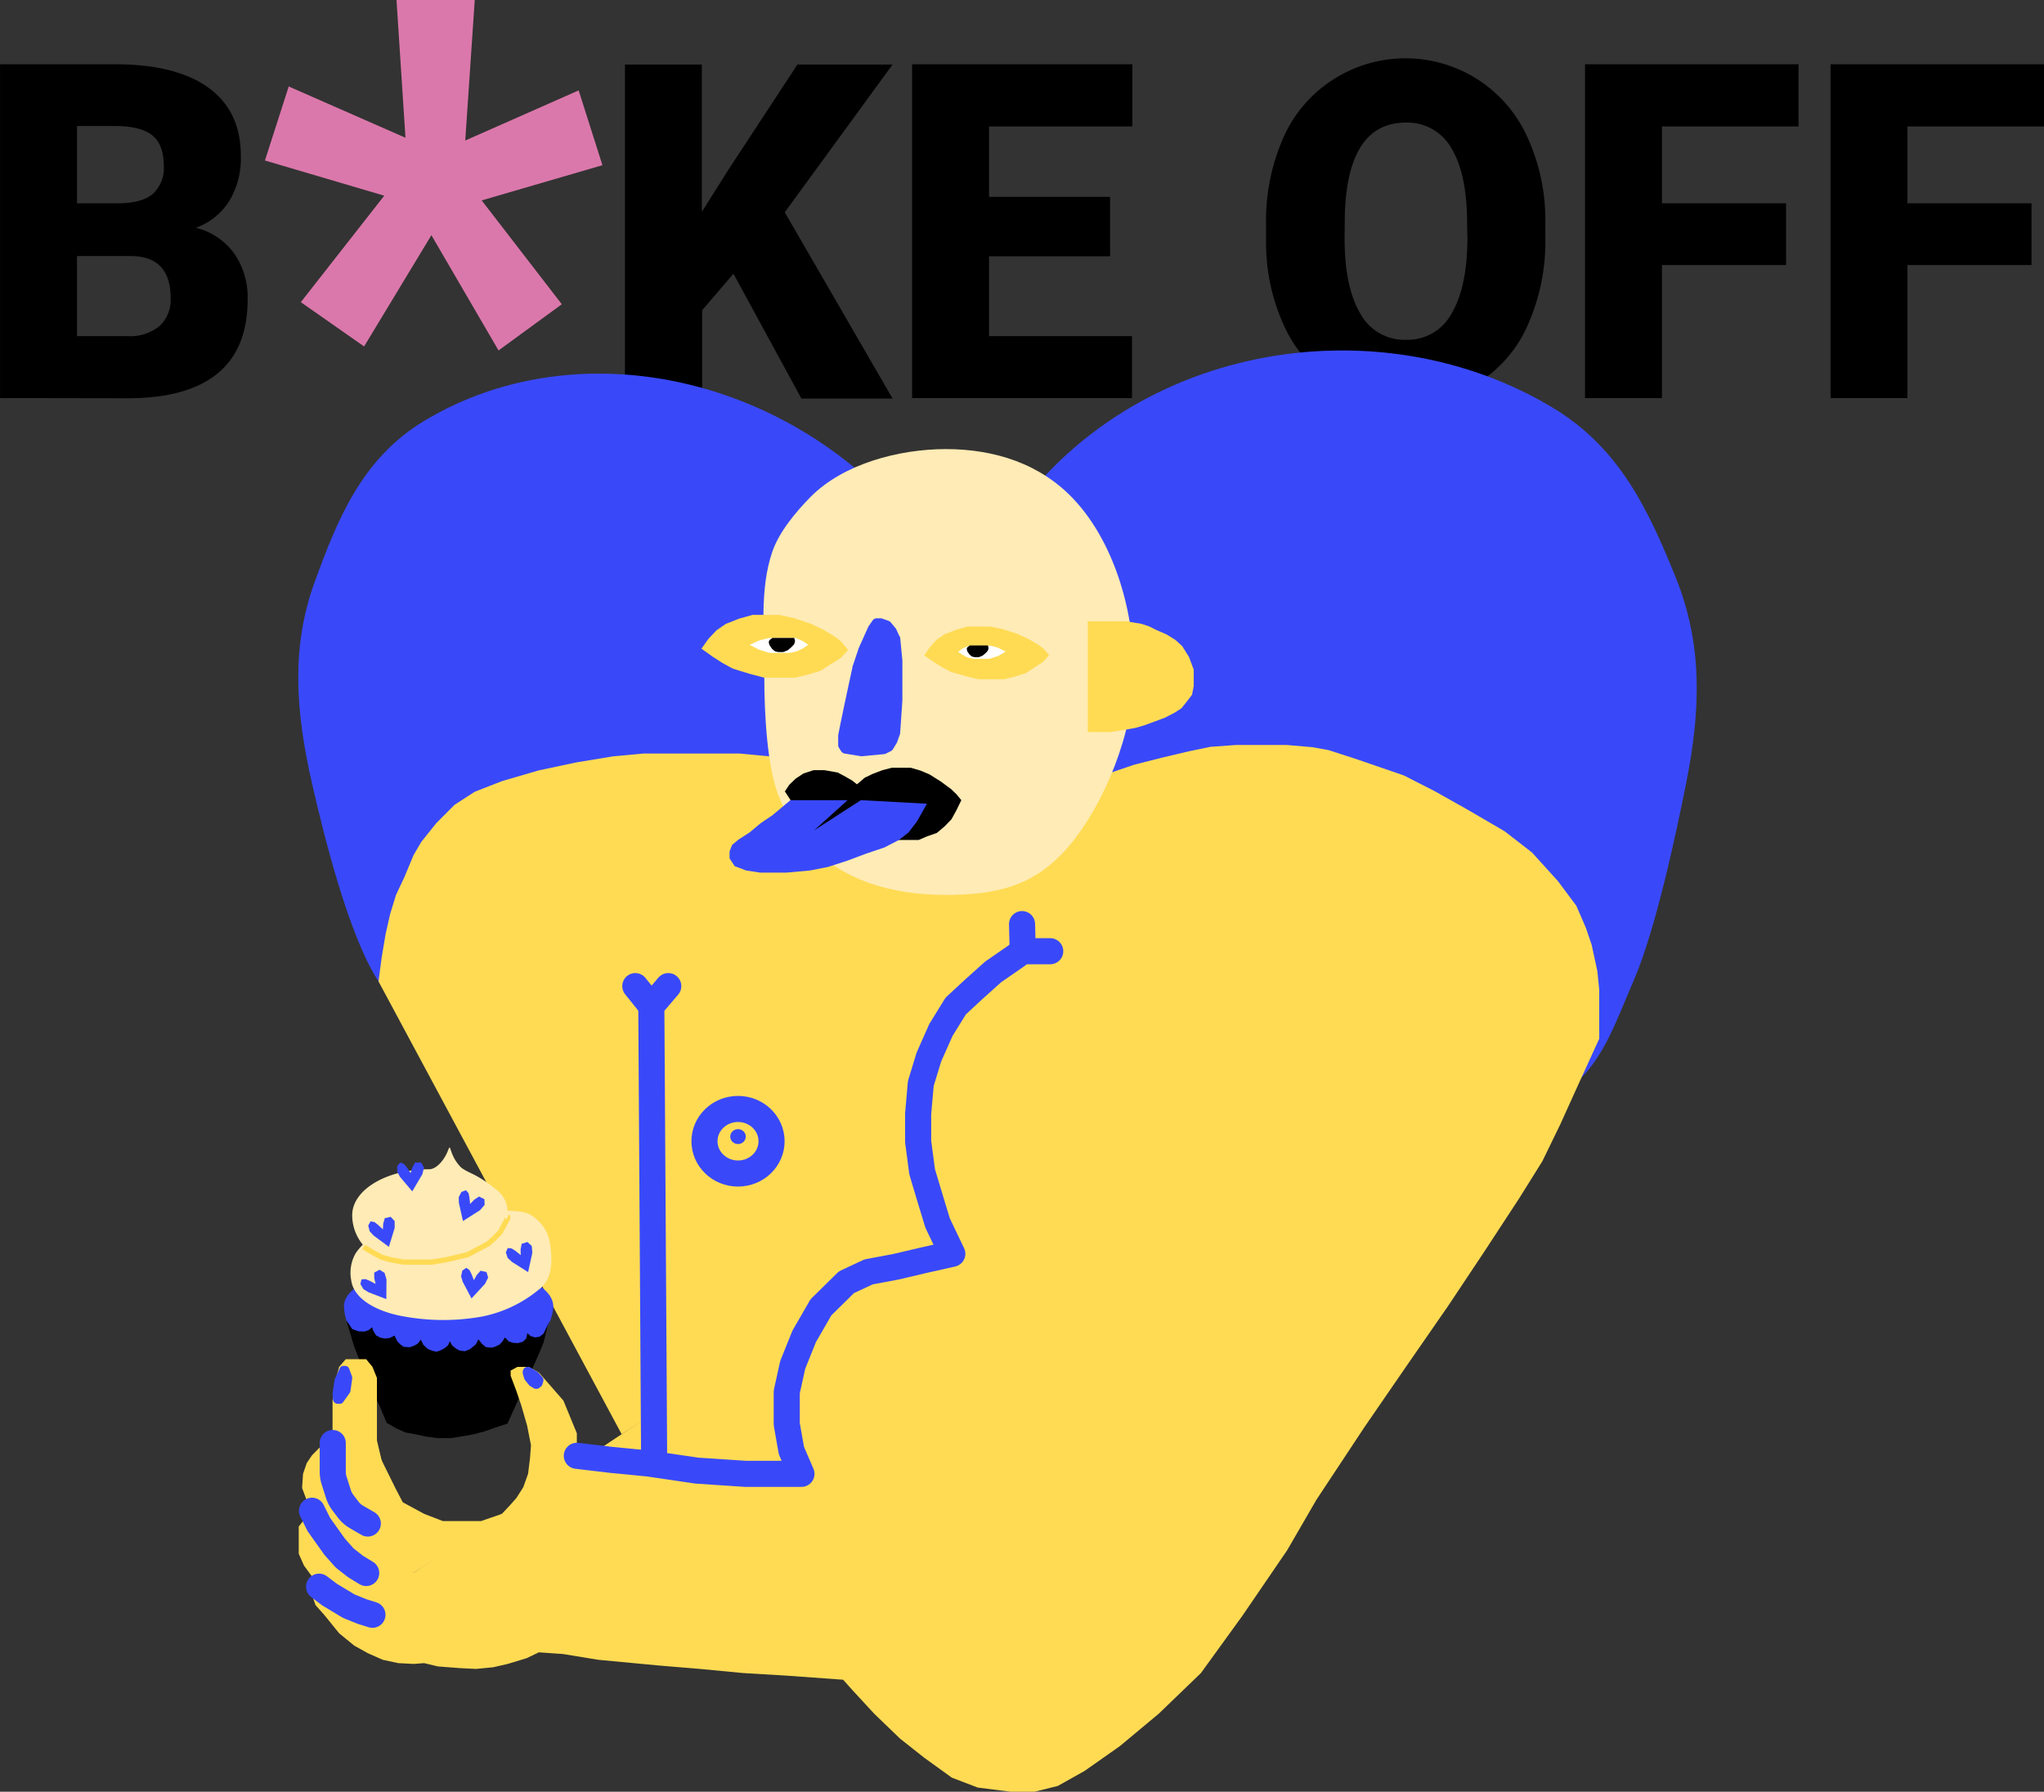 <svg xmlns="http://www.w3.org/2000/svg" viewBox="0 0 391.84 343.51"><rect x="0" y="0" width="391.84" height="343.51" fill="#333333" stroke="none"/><defs><style>.cls-1{isolation:isolate;}.cls-2{fill:#db78ab;}.cls-3{fill:#3949fa;}.cls-4{fill:#ffdb54;}.cls-5{fill:#ffebb5;}.cls-6,.cls-7,.cls-8,.cls-9{fill:none;}.cls-6{stroke:#000;}.cls-6,.cls-7,.cls-9{stroke-miterlimit:10;}.cls-7{stroke:#ffdb54;}.cls-8,.cls-9{stroke:#3949fa;stroke-width:5px;}.cls-8{stroke-linecap:round;stroke-linejoin:round;}.cls-10{fill:#fff;}</style></defs><title>logowt</title><g id="Layer_1" data-name="Layer 1"><g id="_" data-name=" " class="cls-1"><g class="cls-1"><path class="cls-2" d="M313.65,170.43l-22.87-6.75,4.56-14.19,22.38,9.83L316,132.91h15l-1.82,26.94,21.74-9.61,4.56,14.34-23.15,6.75,15.36,19.91-12.13,8.86L322.69,178l-12.9,21.33-12.13-8.49Z" transform="translate(-239.99 -132.91)"/></g></g><g id="B_KE_OFF" data-name="B KE OFF" class="cls-1"><g class="cls-1"><path d="M240,209.23v-64h22q11.8,0,18,4.53t6.16,13.15a15.75,15.75,0,0,1-2.19,8.49,12.74,12.74,0,0,1-6.42,5.19,12.84,12.84,0,0,1,7.35,4.93,14.75,14.75,0,0,1,2.56,8.79q0,9.42-5.69,14.14t-16.87,4.82Zm14.75-37.34h7.69q4.83,0,6.89-1.85a6.72,6.72,0,0,0,2.06-5.34q0-4.06-2.22-5.85c-1.49-1.19-3.88-1.78-7.19-1.78h-7.23Zm0,10.11v15.35h9.67a8.88,8.88,0,0,0,6.13-1.91,6.84,6.84,0,0,0,2.15-5.39q0-8-7.61-8.05Z" transform="translate(-239.99 -132.91)"/><path d="M380.59,185.39l-6,7v16.89H359.79v-64h14.75v28.24l5.13-8.14,13.19-20.1H411.1l-20.67,28.33,20.67,35.71H393.62Z" transform="translate(-239.99 -132.91)"/><path d="M452.79,182.05h-23.2v15.3H457v11.88H414.84v-64h42.23v11.92H429.59v13.5h23.2Z" transform="translate(-239.99 -132.91)"/><path d="M536.24,178.53a39.33,39.33,0,0,1-3.32,16.58,24.8,24.8,0,0,1-23.37,15,25.67,25.67,0,0,1-13.86-3.76,25.23,25.23,0,0,1-9.44-10.76,38.11,38.11,0,0,1-3.55-16.05v-3.61a39.41,39.41,0,0,1,3.3-16.6,25.25,25.25,0,0,1,9.46-11.1,25.62,25.62,0,0,1,37.35,11,38.2,38.2,0,0,1,3.43,16.38Zm-15-2.68q0-9.56-3-14.5a9.69,9.69,0,0,0-8.72-4.94q-11.1,0-11.72,17.41l-.05,4.71q0,9.41,3,14.47a9.66,9.66,0,0,0,8.86,5.06,9.56,9.56,0,0,0,8.62-5q3-5,3.07-14.3Z" transform="translate(-239.99 -132.91)"/><path d="M582.38,183.72H558.59v25.51H543.84v-64h40.93v11.92H558.59v14.73h23.79Z" transform="translate(-239.99 -132.91)"/><path d="M629.44,183.72H605.65v25.51H590.91v-64h40.92v11.92H605.65v14.73h23.79Z" transform="translate(-239.99 -132.91)"/></g></g><path class="cls-3" d="M432.36,234.28c-23.17,35.57-12.31,85.26,21.51,105.67,27.18,16.39,64.46,19.59,87.77.91,5.69-4.56,8.27-12.46,11.57-20.06,4.14-9.55,8.11-28.1,10-37.67,2.87-14.29,3.17-26.77-2-39.56s-10.71-24.74-23.45-32.43C504,190.74,455.53,198.71,432.36,234.28Z" transform="translate(-239.99 -132.91)"/><path class="cls-3" d="M420.62,241.42c23.17,35.57,15.79,82.17-15.43,101s-69.47,14.22-92.64-21.35c-5.79-8.89-10.57-28.45-12.73-37.88-3.22-14.07-4-26.29.47-38.63s9.23-23.85,21-30.94C352.5,194.78,397.45,205.85,420.62,241.42Z" transform="translate(-239.99 -132.91)"/><polygon class="cls-4" points="253.08 185.82 222.62 145.29 227.95 144.03 232.05 143.18 236.95 142.83 242.66 142.83 246.68 142.83 251.58 143.25 254.72 143.82 260.14 145.58 269.13 148.67 275.06 151.7 281.2 155.15 288.44 159.37 293.71 163.46 298.68 168.95 302.19 173.66 304.02 177.89 305.12 181.12 306.22 186.19 306.58 189.78 306.58 193.3 306.58 198.02 306.58 199.14 303.07 206.82 299.12 215.54 295.68 222.62 291.21 229.78 284.44 240.12 277.66 250.3 269.4 262.23 261.63 273.52 252.37 287.52 246.75 297.22 238.16 309.79 230.22 320.76 222.13 328.56 214.69 334.76 207.91 339.53 202.79 342.4 198.33 343.51 193.7 343.51 187.42 342.71 182.46 340.81 177.17 336.99 172.54 333.33 167.59 328.56 163.62 324.26 161.63 322.04 150.56 321.24 142.46 320.76 134.2 319.97 126.48 319.33 114.7 318.22 107.92 317.11 103.29 316.79 100.98 317.9 97.34 319.01 94.53 319.65 91.24 319.97 88.09 319.81 83.95 319.49 81.31 318.86 79.33 319.01 76.35 318.86 73.38 318.22 70.51 316.95 67.92 315.51 65.01 313.13 62.14 309.59 60.48 307.72 59.81 305.8 60.07 304.7 60.44 303.1 58.27 300.15 57.27 297.89 57.27 295.61 57.27 294.06 57.27 292.67 58.09 291.62 59.35 291.62 59.08 288.41 57.91 285.27 58.09 282.57 58.81 280.49 59.81 279.01 61.17 277.62 62.6 276.93 66.28 274 67.13 269.01 69.56 267.12 79.19 301.58 253.08 185.82"/><polygon class="cls-4" points="222.62 145.29 217.37 146.63 197.42 153.41 147.38 145 141.78 144.47 136.17 144.47 129.93 144.47 123.33 144.47 117.58 145 110.58 146.15 103.24 147.71 96.25 149.75 91.02 151.79 87.15 154.29 83.66 157.79 80.79 161.37 79.29 163.92 77.54 168.12 75.92 171.57 74.8 175.2 73.93 179.04 73.18 183.48 72.56 188.16 119.17 274.96 262.85 182.37 222.62 145.29"/><path class="cls-3" d="M346.05,383.36c0,4.36-6.22,14-17.18,14-5.9,0-14-2.5-18.37-5.76a10.49,10.49,0,0,1-4.57-8.25c0-4.36,9.33-7.87,20.29-7.87S346.05,379,346.05,383.36Z" transform="translate(-239.99 -132.91)"/><path class="cls-5" d="M457.36,261.72c0,11.81-5.85,25.57-12.37,33.3s-13.72,9.46-23.68,9.46c-14.1,0-26.44-5.13-32-18.83-2.28-5.63-2.8-16-2.8-22.89,0-8.45-.94-16.79,1.51-24,1.32-3.91,4.63-7.81,7.34-10.56,6.3-6.39,17-9.19,25.95-9.19,9.35,0,18.23,2.82,24.63,9.74C453.18,236.53,457.36,249.2,457.36,261.72Z" transform="translate(-239.99 -132.91)"/><path class="cls-6" d="M402.48,297.89" transform="translate(-239.99 -132.91)"/><polygon points="66.39 253.15 67.85 258.02 69.08 261.22 70.26 264.16 71.5 266.9 72.89 269.84 74.12 272.78 75.79 273.76 77.72 274.64 79.54 274.96 81.63 275.41 83.88 275.72 86.4 275.72 89.03 275.31 90.85 274.96 92.89 274.43 94.93 273.71 97.29 272.93 99.97 266.95 102.43 261.53 103.51 259.1 104.2 257.4 104.9 254.51 105.38 253.15 104.2 255.7 103.45 256.27 102.59 256.42 101.74 256.16 101.09 255.6 100.88 256.63 100.2 257.25 99.32 257.5 98.41 257.45 97.55 257.19 96.8 256.42 96.32 257.19 95.73 257.81 94.93 258.18 94.28 258.38 93.16 258.28 92.41 257.66 91.71 256.78 91.23 257.71 90.69 258.18 90.05 258.69 89.14 259.05 88.17 258.95 87.47 258.59 86.69 257.97 86.24 257.14 85.89 257.92 85.22 258.49 84.42 258.9 83.67 259.16 82.81 258.95 81.95 258.59 81.15 257.81 80.67 256.83 80.08 257.61 79.33 258.02 78.63 258.28 77.45 258.23 76.81 257.81 76.16 257.14 75.63 256.06 74.71 256.52 73.86 256.63 72.94 256.47 72.09 256.01 71.55 255.13 71.34 254.46 70.64 255.03 69.83 255.29 68.71 255.23 67.53 254.82 66.99 254 66.39 253.15"/><polyline class="cls-4" points="112.12 280.49 110.58 278.51 110.58 274.78 108.01 268.53 103.3 263.13 101.33 262.06 99.19 262.06 97.89 262.77 97.89 263.76 99 266.71 99.93 269.44 101.05 273.33 101.79 277.08 101.61 279.5 101.23 282.57 100.31 285.14 99 287.19 97.89 288.45 96.22 290.24 92.23 291.62 88.98 291.62 84.89 291.62 81.31 290.24 77.21 288.02 75.84 285.39 73.13 279.9 72.26 276.15 72.26 273.4 72.26 270.12 72.26 267.12 72.26 264.17 71.4 262.06 70.2 260.59 66.28 260.59 65.01 262.06 64.28 264.68 63.75 268.53 63.75 276.19 79.19 301.58"/><path class="cls-5" d="M337.26,365.5a5.15,5.15,0,0,0-1.62-4.08,24.54,24.54,0,0,0-4-2.88c-1.17-.7-2.73-1.22-3.45-2-2.24-2.43-1.68-4.78-2.34-3-.54,1.46-2.05,3.54-3.59,3.54-8.14,0-14.75,3.94-14.75,8.8a8.89,8.89,0,0,0,5,8,16.11,16.11,0,0,0,6.23,1.22h3.31C330.23,375.12,337.26,370.36,337.26,365.5Z" transform="translate(-239.99 -132.91)"/><path class="cls-5" d="M345.38,371c.67,4.09.35,7.39-2.14,9.19a24.65,24.65,0,0,1-10.77,5.12,42.16,42.16,0,0,1-15,0c-4.88-.82-9.7-3.2-10.16-7a7.51,7.51,0,0,1,.85-5.1c3.21-4.8,11.65-8.11,20.61-8.11,7.4,0,11.34-.48,13.26.94A7.71,7.71,0,0,1,345.38,371Z" transform="translate(-239.99 -132.91)"/><polygon class="cls-3" points="79.03 228.41 80.97 225.12 81.28 223.85 80.74 222.88 79.57 222.88 79.03 223.85 78.72 224.9 78.02 223.85 77.47 223.18 76.77 222.88 76.15 223.55 76.15 224.67 76.69 225.64 79.03 228.41"/><polygon class="cls-3" points="88.75 234.1 92.03 232.01 92.9 231.01 92.87 229.91 91.83 229.4 90.89 230.03 90.12 230.83 89.99 229.59 89.82 228.76 89.33 228.19 88.46 228.52 87.94 229.52 87.97 230.62 88.75 234.1"/><polygon class="cls-3" points="74.55 239.05 75.66 235.42 75.66 234.12 74.89 233.29 73.76 233.55 73.46 234.61 73.41 235.7 72.48 234.84 71.79 234.3 71.04 234.16 70.59 234.96 70.86 236.05 71.62 236.88 74.55 239.05"/><polygon class="cls-3" points="74.06 249.07 74.09 245.29 73.72 244.03 72.76 243.44 71.74 243.98 71.75 245.09 72.01 246.15 70.87 245.56 70.06 245.23 69.3 245.29 69.09 246.17 69.66 247.15 70.63 247.75 74.06 249.07"/><polygon class="cls-3" points="90.39 248.94 93 246.11 93.58 244.93 93.26 243.87 92.12 243.63 91.38 244.47 90.85 245.44 90.39 244.27 90 243.5 89.39 243.07 88.63 243.6 88.39 244.7 88.71 245.76 90.39 248.94"/><polygon class="cls-3" points="101.24 243.89 102.05 240.18 101.94 238.88 101.12 238.12 100.01 238.46 99.8 239.54 99.83 240.63 98.84 239.84 98.1 239.36 97.34 239.28 96.97 240.1 97.32 241.17 98.15 241.94 101.24 243.89"/><path class="cls-7" d="M309.73,372l1.86,1.1,1.53.85,1.84.5,2.36.43h5.44l2.66-.43,2.16-.5,2.09-.51,2-1.06,1.89-1,1.22-1.1,1.14-1.18.76-1.44s.82-1.37.63-1.44" transform="translate(-239.99 -132.91)"/><path class="cls-4" d="M400.81,255.54l-.87-.63-2-1.21-2.51-1.21-3.26-1.08-2.76-.61h-5.15l-2.63.73-2.51,1-1.76,1.21-1.55,1.64-1.35,1.89,2.15,1.54,1.88,1.21,2,1.09,3.26,1,2.76.73h5.9l2.51-.61,2.38-.72,1.88-1.21,1.62-1a3.06,3.06,0,0,0,.65-.54l1.12-1.23-.9-1.11A5,5,0,0,0,400.81,255.54Z" transform="translate(-239.99 -132.91)"/><path class="cls-4" d="M439.6,256.93l-.75-.52-1.73-1-2.15-1-2.79-.89-2.35-.49-1.93,0-2.46,0-2.23.64-2.13.85-1.49,1-1.3,1.41-1.13,1.63,1.84,1.29,1.62,1,1.72.91,2.79.79,2.36.59,2.57,0,2.45,0,2.14-.54,2-.64,1.59-1.05,1.37-.87a2.69,2.69,0,0,0,.55-.46l.94-1.07-.78-.93A4.78,4.78,0,0,0,439.6,256.93Z" transform="translate(-239.99 -132.91)"/><polygon class="cls-4" points="208.53 120.1 208.53 139.2 208.53 140.36 210.48 140.36 212.79 140.36 215.3 139.97 217.65 139.56 219.48 139.02 221.24 138.37 223.29 137.61 225.12 136.67 226.49 135.79 227.48 134.55 228.51 133.21 228.84 131.57 228.84 128.39 227.94 125.97 226.63 123.87 225.33 122.69 223.62 121.63 221.62 120.76 220.31 120.1 218.81 119.6 215.9 119.12 212.69 119.12 210.08 119.12 208.53 119.12 208.53 120.1"/><polygon points="150.46 151.73 151.31 150.46 152.53 149.28 154.03 148.29 155.96 147.66 158.07 147.66 160.59 148.11 162.11 148.92 163.43 149.69 164.28 150.37 165.78 149.1 167.28 148.38 169.16 147.66 170.95 147.2 172.91 147.2 174.62 147.2 176.49 147.75 178.19 148.47 180.35 149.83 182.32 151.28 183.35 152.27 184.29 153.41 183.35 155.34 182.41 157.06 181.1 158.42 179.6 159.69 177.69 160.36 176.12 161.04 174.52 161.04 172.32 161.04 156.77 161.37 150.46 151.73"/><path class="cls-3" d="M412.39,254.83l-.59-1.29a1.37,1.37,0,0,0-.13-.2l-.92-1.11a1,1,0,0,0-.42-.29l-1.19-.43a1,1,0,0,0-.34-.06h-.72a1,1,0,0,0-.82.43l-.73,1.06a1.19,1.19,0,0,0-.09.15l-.85,1.89-1.06,2.36,0,.08-1.13,3.35,0,.1-.77,3.56-.73,3.43-.72,3.44-.51,2.57a.55.55,0,0,0,0,.18v1.71a1,1,0,0,0,.14.49l.43.69a1,1,0,0,0,.67.44l3.09.51a1.13,1.13,0,0,0,.26,0l4.23-.4a.89.89,0,0,0,.36-.11l.93-.47a.92.92,0,0,0,.38-.35l.71-1.16.08-.16.54-1.51a1.14,1.14,0,0,0,.06-.25l.43-6.28v-7.64l-.43-4.44A.84.84,0,0,0,412.39,254.83Z" transform="translate(-239.99 -132.91)"/><polygon class="cls-3" points="156.06 159.2 162.49 153.41 151.53 153.41 148.06 156.31 145.8 157.84 143.68 159.61 141.56 160.97 140.35 161.99 139.86 163.22 139.86 164.58 140.85 166.07 143.04 166.89 145.73 167.3 150.75 167.3 155.28 166.89 158.74 166.21 162.49 164.99 165.96 163.69 169.56 162.47 172.32 161.04 174.16 159.61 175.78 157.5 177.69 154.09 165.03 153.41 156.06 159.2"/><polyline class="cls-8" points="125.4 279.9 124.86 192.88 128.11 189.06"/><line class="cls-8" x1="121.79" y1="189.06" x2="124.86" y2="192.88"/><polyline class="cls-8" points="110.58 279.11 117.27 279.9 124.34 280.59 133.59 281.95 142.97 282.57 153.64 282.57 151.72 278.12 150.82 273.04 150.82 266.86 151.97 261.66 154.16 256.22 157.37 250.65 162.26 245.83 166.5 243.85 171.77 242.86 177.04 241.62 182.56 240.38 179.74 234.48 178.19 229.38 176.78 224.67 176.01 218.86 176.01 213.54 176.52 207.73 178.07 202.66 180.38 197.46 183.21 192.88 186.68 189.66 190.41 186.32 194.52 183.48 196.06 182.37 201.33 182.37"/><line class="cls-8" x1="195.93" y1="177.17" x2="196.06" y2="182.37"/><ellipse class="cls-9" cx="141.48" cy="218.8" rx="6.43" ry="6.19"/><ellipse class="cls-3" cx="141.48" cy="217.91" rx="1.49" ry="1.43"/><path class="cls-3" d="M340.21,395.79v.14a.93.93,0,0,0,0,.33l.28.94a.77.77,0,0,0,.16.31l.74.93a.88.88,0,0,0,.25.22l.66.4a1,1,0,0,0,1.13-.1l.27-.23a.92.92,0,0,0,.28-.42l.15-.53a.89.89,0,0,0-.18-.84l-.7-.81a.79.79,0,0,0-.22-.19l-1.39-.84a.87.87,0,0,0-.45-.13h0A.94.94,0,0,0,340.21,395.79Z" transform="translate(-239.99 -132.91)"/><path class="cls-3" d="M304.72,402.05l.49,0a.78.78,0,0,0,.56-.32L307,400a1.14,1.14,0,0,0,.18-.44l.32-2.29a1,1,0,0,0-.05-.52l-.51-1.37a.82.82,0,0,0-.83-.6l-.35,0a.78.78,0,0,0-.65.48l-.92,2a.84.84,0,0,0-.08.27l-.36,2.54a1,1,0,0,0,0,.24l.07.83A.9.9,0,0,0,304.72,402.05Z" transform="translate(-239.99 -132.91)"/><path class="cls-8" d="M310.5,425l-2.12-1.23a5.52,5.52,0,0,1-1.61-1.39l-1-1.32a5.62,5.62,0,0,1-.91-1.73l-.8-2.51a5.71,5.71,0,0,1-.28-1.78v-5.47" transform="translate(-239.99 -132.91)"/><polyline class="cls-8" points="70.2 301.58 68.14 300.32 66.07 298.7 64.16 296.55 62.48 294.19 61.11 292.26 59.81 289.64"/><polyline class="cls-8" points="71.4 309.59 69.39 308.96 66.83 307.92 65.01 306.82 63.18 305.72 61.17 304.2"/><path class="cls-10" d="M383.7,256.54l1.93-.88,1.63-.39a1.54,1.54,0,0,1,.43-.05h4.53a1.39,1.39,0,0,1,.57.12l1.2.54.94.66-1,.66-1,.5a1.57,1.57,0,0,1-.43.15l-1.24.24-.32,0h-3.16a1.61,1.61,0,0,1-.44-.06l-1.89-.58Z" transform="translate(-239.99 -132.91)"/><path class="cls-10" d="M432.79,257.83l-1.56-.77-1.32-.35a1.34,1.34,0,0,0-.35,0h-3.67a1.18,1.18,0,0,0-.45.1l-1,.48-.76.58.81.57.84.44a1.48,1.48,0,0,0,.35.13l1,.21a1.09,1.09,0,0,0,.26,0h2.55a1,1,0,0,0,.35-.06l1.53-.5Z" transform="translate(-239.99 -132.91)"/><path d="M387.4,256.23l.12.39s0,0,0,0l.47.68h0l.45.39a.68.68,0,0,0,.27.13l.47.1H390a.75.75,0,0,0,.33-.07l.62-.26a.76.76,0,0,0,.19-.12l.61-.53h0l.45-.48s0,0,0,0l.09-.23a.89.89,0,0,0,0-.81l0-.07s-.05-.13-.08-.13h-4.15l-.16.11-.25.19A.63.63,0,0,0,387.4,256.23Z" transform="translate(-239.99 -132.91)"/><path d="M425.35,257.5l.1.33s0,0,0,0l.39.56h0l.38.32a.46.46,0,0,0,.22.11l.39.08h.68a.82.82,0,0,0,.28-.05l.52-.22.15-.1.51-.44h0l.37-.4,0,0,.07-.19a.75.75,0,0,0,0-.67l0-.06s0-.11-.07-.11h-3.43a1.1,1.1,0,0,0-.14.09l-.21.16A.52.52,0,0,0,425.35,257.5Z" transform="translate(-239.99 -132.91)"/></g></svg>